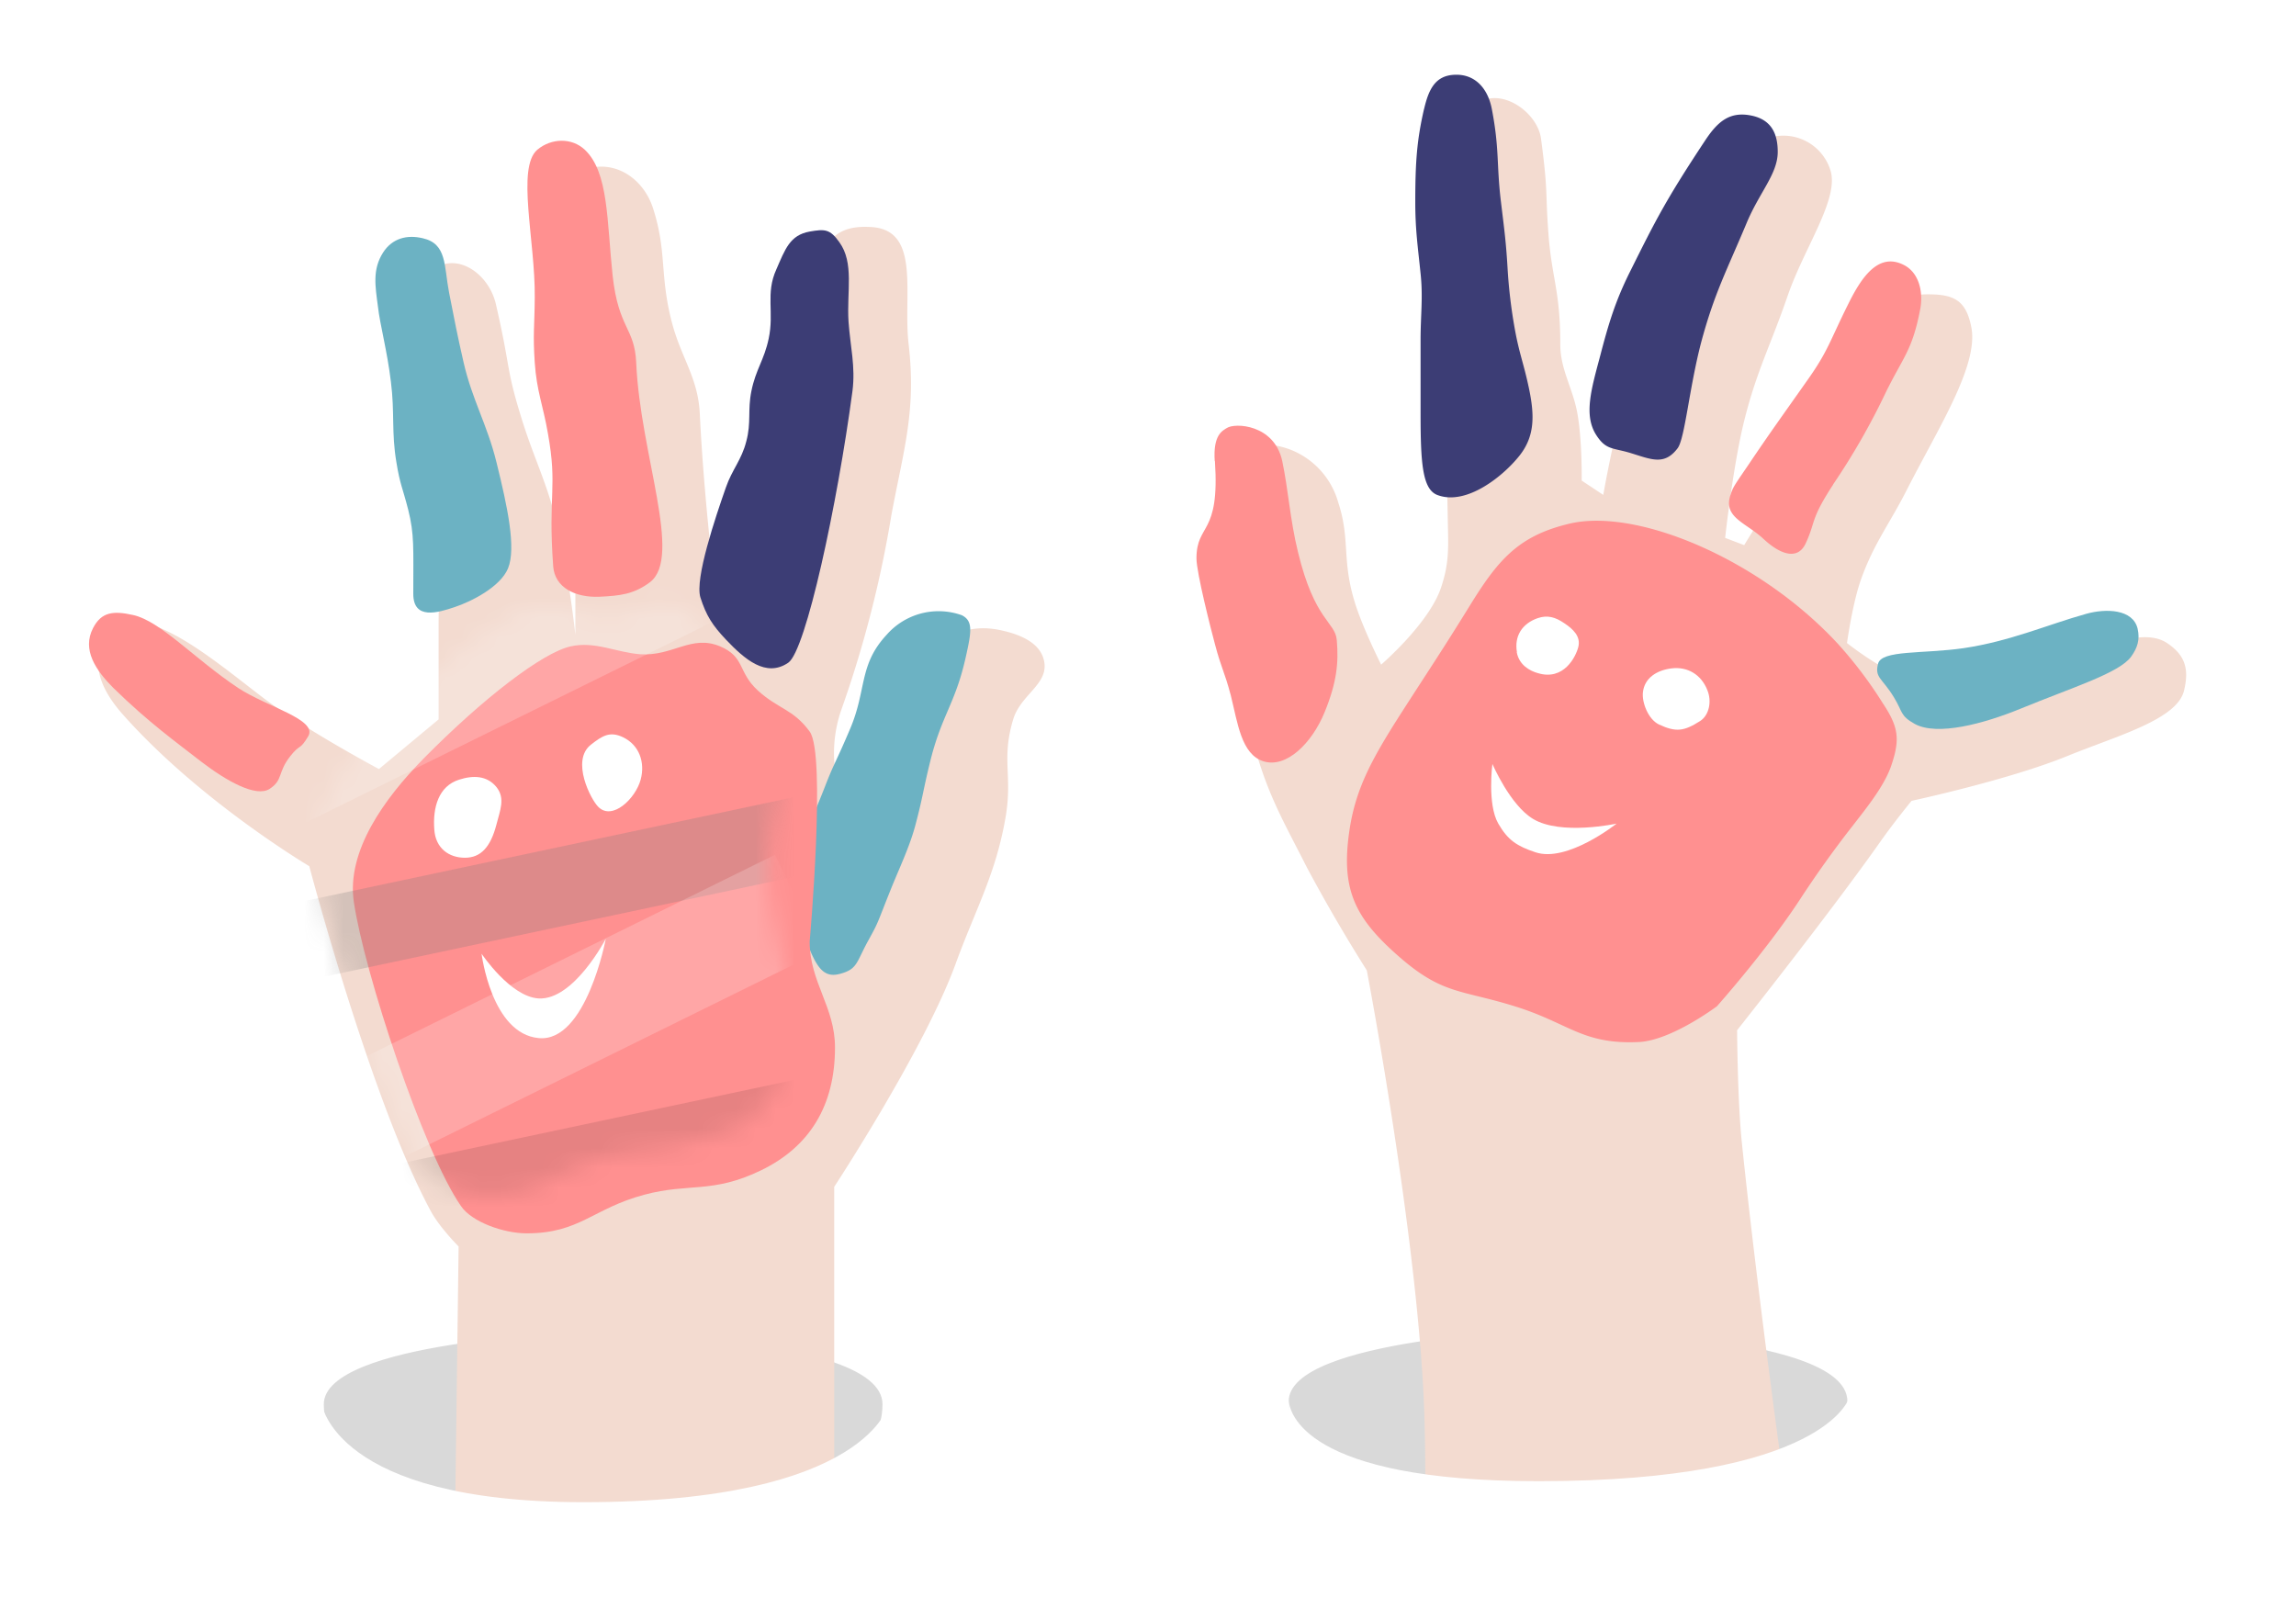<svg xmlns="http://www.w3.org/2000/svg" fill="none" viewBox="0 0 117 82"><path fill="#D9D9D9" d="M29.5 67.9s-13 .46-13 3.66c0 6.04 14.43 6.4 14.43 6.4s14.04-.38 14.04-6.4c0-3.66-15.46-3.66-15.46-3.66zM78.68 67.76s-13.01.45-13.01 3.65c0 6.04 14.43 6.4 14.43 6.4s14.04-.37 14.04-6.4c0-3.65-15.46-3.65-15.46-3.65z"/><g filter="url(#filter0_d)"><path fill="#F3DBD0" d="M21.37 61.52l-.26 19.9h19.4V58.48s4.62-7.04 6.2-11.4c1.02-2.79 2.05-4.57 2.54-7.48.35-2.1-.23-2.9.38-4.94.4-1.34 1.98-1.85 1.52-3.17-.27-.76-1.16-1.18-2.28-1.4-1.6-.3-2.7.34-3.93 1.4-1.7 1.46-1.15 3.52-2.28 5.45-.64 1.08-1.4 2.28-1.4 2.28s-.55-.86-.63-1.52a6.72 6.72 0 01.25-3.55 57.43 57.43 0 002.54-9.88c.63-3.39 1.28-5.32.88-8.75-.29-2.51.64-5.8-1.9-5.95-1.7-.1-2.15.57-3.04 2.03-.95 1.57-.27 3.16-.76 4.94-.32 1.18-.84 1.73-1.14 2.91-.3 1.21-.02 1.98-.38 3.17-.4 1.34-1.18 1.86-1.65 3.17a20.59 20.59 0 00-.76 4.05s-.76-5.57-1.01-10.77c-.09-1.8-.93-2.82-1.4-4.56-.67-2.5-.25-3.67-1-5.95-.45-1.33-1.67-2.27-3.05-2.03-.99.17-1.65.63-1.9 1.4-.25.75.17 4 .25 6.58.07 2.08-.1 3.15.26 5.2.2 1.1.5 2.16.5 3.3v7.34s-.4-3.64-1.01-5.95c-.55-2.07-1.15-3.16-1.77-5.2-.77-2.5-.51-2.4-1.27-5.7-.31-1.34-1.55-2.35-2.66-2.03-1.12.32-1.88.88-2.03 2.03-.25 1.9.2 3.42.5 5.7.23 1.63.3 2.68.51 4.3.2 1.54.69 2.26.76 3.81.05.99 0 1.54 0 2.53v4.82l-3.04 2.53s-3.8-2.02-5.95-3.67c-2.66-2.03-6.34-5.2-7.86-3.17-1 1.35-.36 2.8.76 4.06 3.93 4.43 9.5 7.73 9.5 7.73s3.17 12.03 6.21 17.61c.45.82 1.4 1.77 1.4 1.77z"/></g><path fill="#FF9090" d="M14.78 38.55c-.64.82-.35 1.2-1.04 1.65-.69.45-2.2-.4-3.49-1.39-1.27-.99-2.66-1.98-4.47-3.75-.9-.9-1.61-1.95-1.04-3.05.43-.84 1.05-.89 2.04-.67 1.39.3 3.12 2.23 5.36 3.72 1.45.96 4.09 1.61 3.56 2.47-.45.75-.38.33-.92 1.02z"/><path fill="#6CB2C3" d="M21.54 12.14c-.8-.19-1.55 0-2.02.73-.55.87-.4 1.7-.26 2.76.1.9.48 2.3.66 3.83.2 1.55.02 2.56.28 4.1.18 1.12.32 1.31.6 2.41.32 1.27.26 1.94.26 4.29 0 1.35 1.26.96 2.1.68.85-.28 2.34-1.03 2.73-1.98.42-1.04-.03-3.14-.59-5.4-.47-1.92-1.24-3.18-1.68-5.11-.32-1.4-.45-2.08-.74-3.56-.26-1.36-.1-2.47-1.34-2.75z"/><path fill="#FF9090" d="M29.8 7.63c-.66-.62-1.7-.6-2.42 0-1.07.92-.1 4.65-.13 7.53-.01 1.49-.1 1.84 0 3.32.1 1.46.42 2.16.67 3.6.5 2.78 0 3.08.27 6.78.08 1.08 1.12 1.6 2.35 1.55 1.04-.05 1.75-.12 2.58-.74 1.68-1.28-.5-6.52-.7-11.19-.08-1.79-.9-1.72-1.2-4.42-.3-2.81-.2-5.28-1.42-6.43z"/><path fill="#6CB2C3" d="M49.21 33.5c.3-1.33.38-1.86-.2-2.15a3.52 3.52 0 00-3.83 1c-1.44 1.55-1 2.81-1.88 4.84-.68 1.6-.75 1.61-1.17 2.66-.73 1.89-.92 2.14-1.44 3.48-.38.98-.54 1.85 0 3.47.79 2.36 1.14 3.1 2.14 2.82.87-.24.8-.57 1.41-1.68.57-1.03.42-.8 1.21-2.76.4-.98.9-2.04 1.18-3.07.41-1.53.39-1.76.77-3.3.58-2.37 1.28-2.94 1.81-5.31z"/><g filter="url(#filter1_d)"><path fill="#FF9090" d="M36.78 57.64c2.48-1.2 3.77-3.3 3.77-6.26 0-2.08-1.29-3.32-1.29-5.4 0 0 .85-9.55 0-10.7-.84-1.15-1.6-1.14-2.65-2.1-1.02-.94-.64-1.7-1.91-2.24-1.47-.62-2.4.51-4.08.4-1.25-.1-2.3-.68-3.55-.4-1.44.33-4.44 2.63-7.49 5.72-1.98 2.02-3.93 4.7-3.55 7.3.53 3.6 3.55 12.75 5.46 15.5.55.81 2.17 1.39 3.35 1.39 2.71 0 3.37-1.27 6-1.97 2.28-.61 3.46-.04 5.94-1.24z"/></g><mask id="a" width="25" height="31" x="16" y="30" maskUnits="userSpaceOnUse"><path fill="#F9676B" d="M36.83 57.7c3.84-1.24 3.65-6.38 3.65-6.38s-.85-3.23-1.17-5.28c-.42-2.76.32-5.37.32-5.37s.18-2.66 0-3.42a13.7 13.7 0 01-.32-1.9s-1.61-1.15-2.66-2.12c-1.01-.94-.63-1.7-1.9-2.24-1.47-.61-2.4.52-4.08.4-1.25-.09-2.31-.68-3.55-.4-1.44.33-4.45 2.63-7.5 5.72-1.98 2.02-3.92 4.71-3.54 7.3.52 3.6 3.55 12.75 5.45 15.51.56.8 2.17 1.38 3.36 1.38 2.7 0 3.37-1.26 5.99-1.96 2.3-.62 2.11 0 5.95-1.24z"/></mask><g mask="url(#a)"><g filter="url(#filter2_f)"><path fill="#000" fill-opacity=".1" d="M40.52 55.02l1.76 8.27-21.45 4.56-1.76-8.28z"/></g><g filter="url(#filter3_f)"><path fill="#797979" fill-opacity=".25" d="M48.9 38.83l.82 3.89-39.7 8.43-.83-3.89z"/></g><g filter="url(#filter4_f)"><path fill="#fff" fill-opacity=".2" d="M39.49 43.56l2.4 4.88-25.03 12.35-2.41-4.88z"/></g><g filter="url(#filter5_f)"><path fill="#fff" fill-opacity=".2" d="M35.94 25.81l2.4 4.88-25.03 12.35-2.4-4.88z"/></g></g><path fill="#fff" d="M22.13 42.26c-.08-1.1.21-2.2 1.27-2.53.72-.23 1.42-.21 1.9.38.46.58.18 1.18 0 1.9-.3 1.16-.8 1.7-1.61 1.7-.8 0-1.5-.47-1.56-1.45zM30.11 37.95c-1.03.81 0 2.8.38 3.17.71.71 1.9-.42 2.16-1.4.23-.87-.07-1.75-.9-2.15-.67-.32-1.05-.08-1.64.38zM27.45 50.88c-1.44-.08-2.91-2.28-2.91-2.28s.5 4.08 2.91 4.3c2.42.24 3.42-5.06 3.42-5.06s-1.63 3.14-3.42 3.04z"/><g filter="url(#filter6_d)"><path fill="#F3DBD0" d="M70.57 69.73c.14 3.66 0 9.38 0 9.38h19.11s-1.94-13.4-2.92-22.9c-.22-2.13-.24-5.71-.24-5.71s4.75-5.99 7.3-9.61c.68-.97 1.59-2.08 1.59-2.08s5-1.07 8.03-2.32c2.46-1 5.48-1.82 5.85-3.28.27-1.1.08-1.81-.86-2.44-1.46-.97-4.27.68-6.94 1.34-2.43.61-4.87 1-6.81.24-1.1-.42-2.56-1.58-2.56-1.58s.28-2.05.73-3.29c.66-1.82 1.43-2.77 2.31-4.5 1.6-3.15 3.66-6.33 3.3-8.28-.27-1.41-.89-1.72-2.32-1.7-2.16.02-2.34 2.59-3.53 4.38-.98 1.47-1.68 2.2-2.68 3.65-1.25 1.81-3.05 4.75-3.05 4.75l-.97-.37s.4-3.67.97-5.96c.63-2.54 1.35-3.86 2.2-6.33.86-2.52 2.67-5 2.19-6.46a2.51 2.51 0 00-3.29-1.58c-1.5.5-2.56 3.3-3.9 5.6a30.81 30.81 0 00-2.55 5.24c-1.05 2.75-1.83 7.3-1.83 7.3l-1.1-.73s.03-2.17-.24-3.53c-.24-1.22-.85-2.16-.85-3.4 0-2.8-.44-3.35-.61-5.73-.16-2.14 0-1.95-.37-4.75-.14-1.12-1.43-2.2-2.55-2.07-1.17.14-2.12 1.38-2.2 2.56-.48 8.03-.12 12.05 0 19.11.03 1.3.06 2.07-.36 3.3-.63 1.82-3.04 3.89-3.04 3.89s-.95-1.89-1.34-3.17c-.68-2.2-.22-3.2-.85-5.11a4.07 4.07 0 00-2.44-2.68c-.93-.34-1.62-.35-2.31.36-1 1.03.21 2.03-.12 3.41-.27 1.12-.85 1.44-1.1 2.56-.5 2.23.63 3.6 1.1 5.84.24 1.15.3 1.8.6 2.93.7 2.54 1.49 3.85 2.68 6.2a83.87 83.87 0 003.05 5.24s2.58 13.51 2.92 22.28z"/></g><path fill="#fff" d="M65.67 87.37V71.34v-.1.1c.03.61.74 4.14 12.73 4.14 14.58 0 15.82-4.23 15.82-4.23l.4 16.62-28.95-.5z"/><path fill="#FF9090" d="M61.9 23.49c-.09-1.34.4-1.54.62-1.68.4-.27 2.41-.2 2.82 1.68.31 1.47.4 3 .8 4.63.85 3.53 1.9 3.56 1.98 4.5.1 1.15 0 2.15-.61 3.65-.66 1.63-1.97 2.88-3.11 2.53-1.15-.34-1.33-1.97-1.68-3.36-.34-1.28-.47-1.33-.81-2.62-.19-.7-.94-3.64-.94-4.36 0-1.82 1.2-1.14.94-4.97z"/><path fill="#3C3D75" d="M72.57 5.55c.23-.98.56-1.71 1.57-1.74 1.04-.04 1.68.71 1.88 1.74.4 2.08.23 2.83.47 4.77.16 1.34.25 1.95.33 3.3a26 26 0 00.38 3.19c.22 1.21.44 1.7.7 2.92.3 1.4.33 2.48-.47 3.49-.85 1.07-2.71 2.55-4.17 2.01-.78-.28-.87-1.64-.87-4.16V17.3c0-1.21.13-2.16 0-3.36-.14-1.37-.27-2.25-.27-3.63 0-2.04.08-3.18.45-4.77zM86.89 7.16c.63-.95 1.24-1.5 2.36-1.27.97.2 1.34.86 1.34 1.85 0 1.13-.94 2.06-1.6 3.66-1 2.39-1.63 3.54-2.3 6.04-.61 2.33-.83 4.9-1.2 5.4-.68.9-1.34.57-2.42.24-.9-.27-1.24-.14-1.74-.93-.63-1-.24-2.32.2-3.97.43-1.65.77-2.81 1.54-4.35l.04-.08c1.25-2.51 1.78-3.57 3.78-6.59z"/><path fill="#6CB2C3" d="M96.52 35.55c-.6-1-1-1-.82-1.72.17-.72 2.29-.5 4.36-.8 2.37-.35 4.28-1.2 6.25-1.75 1-.28 2.38-.25 2.62.76.12.55 0 .96-.33 1.42-.6.84-3.03 1.58-5.65 2.66-1.86.76-4.23 1.4-5.38.77-.75-.42-.6-.6-1.05-1.34z"/><g filter="url(#filter7_d)"><path fill="#FF9090" d="M73 28.7c1.39-2.23 2.44-3.42 5-4.02 3.45-.8 9.66 1.82 13.63 6.1a21.44 21.44 0 012.31 3.05c.81 1.22.9 1.84.42 3.23-.37 1.04-1.27 2.14-1.95 3.02a53.75 53.75 0 00-2.69 3.76c-1.7 2.6-4.23 5.44-4.23 5.44s-2.3 1.73-3.96 1.82c-2.9.14-3.56-.96-6.34-1.82-2.74-.85-3.67-.6-5.84-2.48-2.27-1.97-3.02-3.41-2.6-6.38.3-2.15 1.1-3.65 2.6-6 1.63-2.54 2.07-3.16 3.65-5.72z"/></g><path fill="#FF9090" d="M93.41 24.7c-1.19 1.82-.87 1.88-1.41 3.02-.39.8-1.23.59-2.15-.27-.88-.82-2.05-1.08-1.67-2.22.13-.4.15-.42.9-1.52 1.17-1.74 1.78-2.57 3.06-4.39 1.03-1.46 1.1-1.94 2.08-3.9.63-1.26 1.48-2.55 2.75-1.94.82.38 1.05 1.4.88 2.28-.4 2.09-.85 2.4-1.75 4.23a35.43 35.43 0 01-2.69 4.7z"/><path fill="#fff" d="M77.3 33.23c-.14-.8.25-1.45 1.06-1.73.5-.17.9-.05 1.34.25.46.3.86.68.73 1.21-.12.49-.73 1.75-2.07 1.34-.39-.11-.95-.4-1.07-1.07zM83.72 35.28c.08-.74.72-1.13 1.46-1.22.82-.1 1.51.32 1.82 1.1.24.57.1 1.28-.36 1.58-.82.52-1.22.59-2.1.18-.55-.26-.88-1.13-.82-1.64zM78.12 41.73c-1.17-.7-2.07-2.8-2.07-2.8s-.27 2.05.3 3.04c.49.85.96 1.15 1.89 1.46 1.62.55 4.14-1.46 4.14-1.46s-2.84.62-4.26-.24z"/><path fill="#3C3D75" d="M36.99 24.84c-.53 1.51-1.59 4.65-1.3 5.6.3.94.62 1.43 1.3 2.15.95 1 2.04 1.96 3.18 1.18.9-.62 2.5-8.07 3.27-13.84.16-1.25-.11-2.27-.2-3.53-.1-1.54.3-3-.47-4.06-.48-.68-.75-.67-1.51-.54-1.01.18-1.25.9-1.7 1.93-.56 1.23-.1 2.18-.39 3.53-.23 1.09-.66 1.57-.88 2.67-.2.98 0 1.6-.26 2.56-.24.95-.72 1.43-1.04 2.35z"/><path fill="#fff" d="M16.4 71.52v16.79l29.56.63-.66-17.42s-.99 5.03-15.57 5.03c-12.7 0-13.34-5.03-13.34-5.03z"/><defs><filter id="filter0_d" width="58.23" height="84.93" x="0" y="3.49" color-interpolation-filters="sRGB" filterUnits="userSpaceOnUse"><feFlood flood-opacity="0" result="BackgroundImageFix"/><feColorMatrix in="SourceAlpha" values="0 0 0 0 0 0 0 0 0 0 0 0 0 0 0 0 0 0 127 0"/><feOffset dx="2" dy="2"/><feGaussianBlur stdDeviation="2.5"/><feColorMatrix values="0 0 0 0 0 0 0 0 0 0 0 0 0 0 0 0 0 0 0.25 0"/><feBlend in2="BackgroundImageFix" result="effect1_dropShadow"/><feBlend in="SourceGraphic" in2="effect1_dropShadow" result="shape"/></filter><filter id="filter1_d" width="34.57" height="40.09" x="12.98" y="27.75" color-interpolation-filters="sRGB" filterUnits="userSpaceOnUse"><feFlood flood-opacity="0" result="BackgroundImageFix"/><feColorMatrix in="SourceAlpha" values="0 0 0 0 0 0 0 0 0 0 0 0 0 0 0 0 0 0 127 0"/><feOffset dx="2" dy="2"/><feGaussianBlur stdDeviation="2.5"/><feColorMatrix values="0 0 0 0 0 0 0 0 0 0 0 0 0 0 0 0 0 0 0.25 0"/><feBlend in2="BackgroundImageFix" result="effect1_dropShadow"/><feBlend in="SourceGraphic" in2="effect1_dropShadow" result="shape"/></filter><filter id="filter2_f" width="123.21" height="112.83" x="-30.93" y="5.02" color-interpolation-filters="sRGB" filterUnits="userSpaceOnUse"><feFlood flood-opacity="0" result="BackgroundImageFix"/><feBlend in="SourceGraphic" in2="BackgroundImageFix" result="shape"/><feGaussianBlur result="effect1_foregroundBlur" stdDeviation="25"/></filter><filter id="filter3_f" width="140.52" height="112.31" x="-40.81" y="-11.17" color-interpolation-filters="sRGB" filterUnits="userSpaceOnUse"><feFlood flood-opacity="0" result="BackgroundImageFix"/><feBlend in="SourceGraphic" in2="BackgroundImageFix" result="shape"/><feGaussianBlur result="effect1_foregroundBlur" stdDeviation="25"/></filter><filter id="filter4_f" width="227.44" height="217.23" x="-85.55" y="-56.44" color-interpolation-filters="sRGB" filterUnits="userSpaceOnUse"><feFlood flood-opacity="0" result="BackgroundImageFix"/><feBlend in="SourceGraphic" in2="BackgroundImageFix" result="shape"/><feGaussianBlur result="effect1_foregroundBlur" stdDeviation="50"/></filter><filter id="filter5_f" width="227.44" height="217.23" x="-89.1" y="-74.19" color-interpolation-filters="sRGB" filterUnits="userSpaceOnUse"><feFlood flood-opacity="0" result="BackgroundImageFix"/><feBlend in="SourceGraphic" in2="BackgroundImageFix" result="shape"/><feGaussianBlur result="effect1_foregroundBlur" stdDeviation="50"/></filter><filter id="filter6_d" width="59.3" height="86.11" x="57.1" y="0" color-interpolation-filters="sRGB" filterUnits="userSpaceOnUse"><feFlood flood-opacity="0" result="BackgroundImageFix"/><feColorMatrix in="SourceAlpha" values="0 0 0 0 0 0 0 0 0 0 0 0 0 0 0 0 0 0 127 0"/><feOffset dx="2" dy="2"/><feGaussianBlur stdDeviation="2.5"/><feColorMatrix values="0 0 0 0 0 0 0 0 0 0 0 0 0 0 0 0 0 0 0.25 0"/><feBlend in2="BackgroundImageFix" result="effect1_dropShadow"/><feBlend in="SourceGraphic" in2="effect1_dropShadow" result="shape"/></filter><filter id="filter7_d" width="38.01" height="36.57" x="63.64" y="21.54" color-interpolation-filters="sRGB" filterUnits="userSpaceOnUse"><feFlood flood-opacity="0" result="BackgroundImageFix"/><feColorMatrix in="SourceAlpha" values="0 0 0 0 0 0 0 0 0 0 0 0 0 0 0 0 0 0 127 0"/><feOffset dx="2" dy="2"/><feGaussianBlur stdDeviation="2.5"/><feColorMatrix values="0 0 0 0 0 0 0 0 0 0 0 0 0 0 0 0 0 0 0.25 0"/><feBlend in2="BackgroundImageFix" result="effect1_dropShadow"/><feBlend in="SourceGraphic" in2="effect1_dropShadow" result="shape"/></filter></defs></svg>
